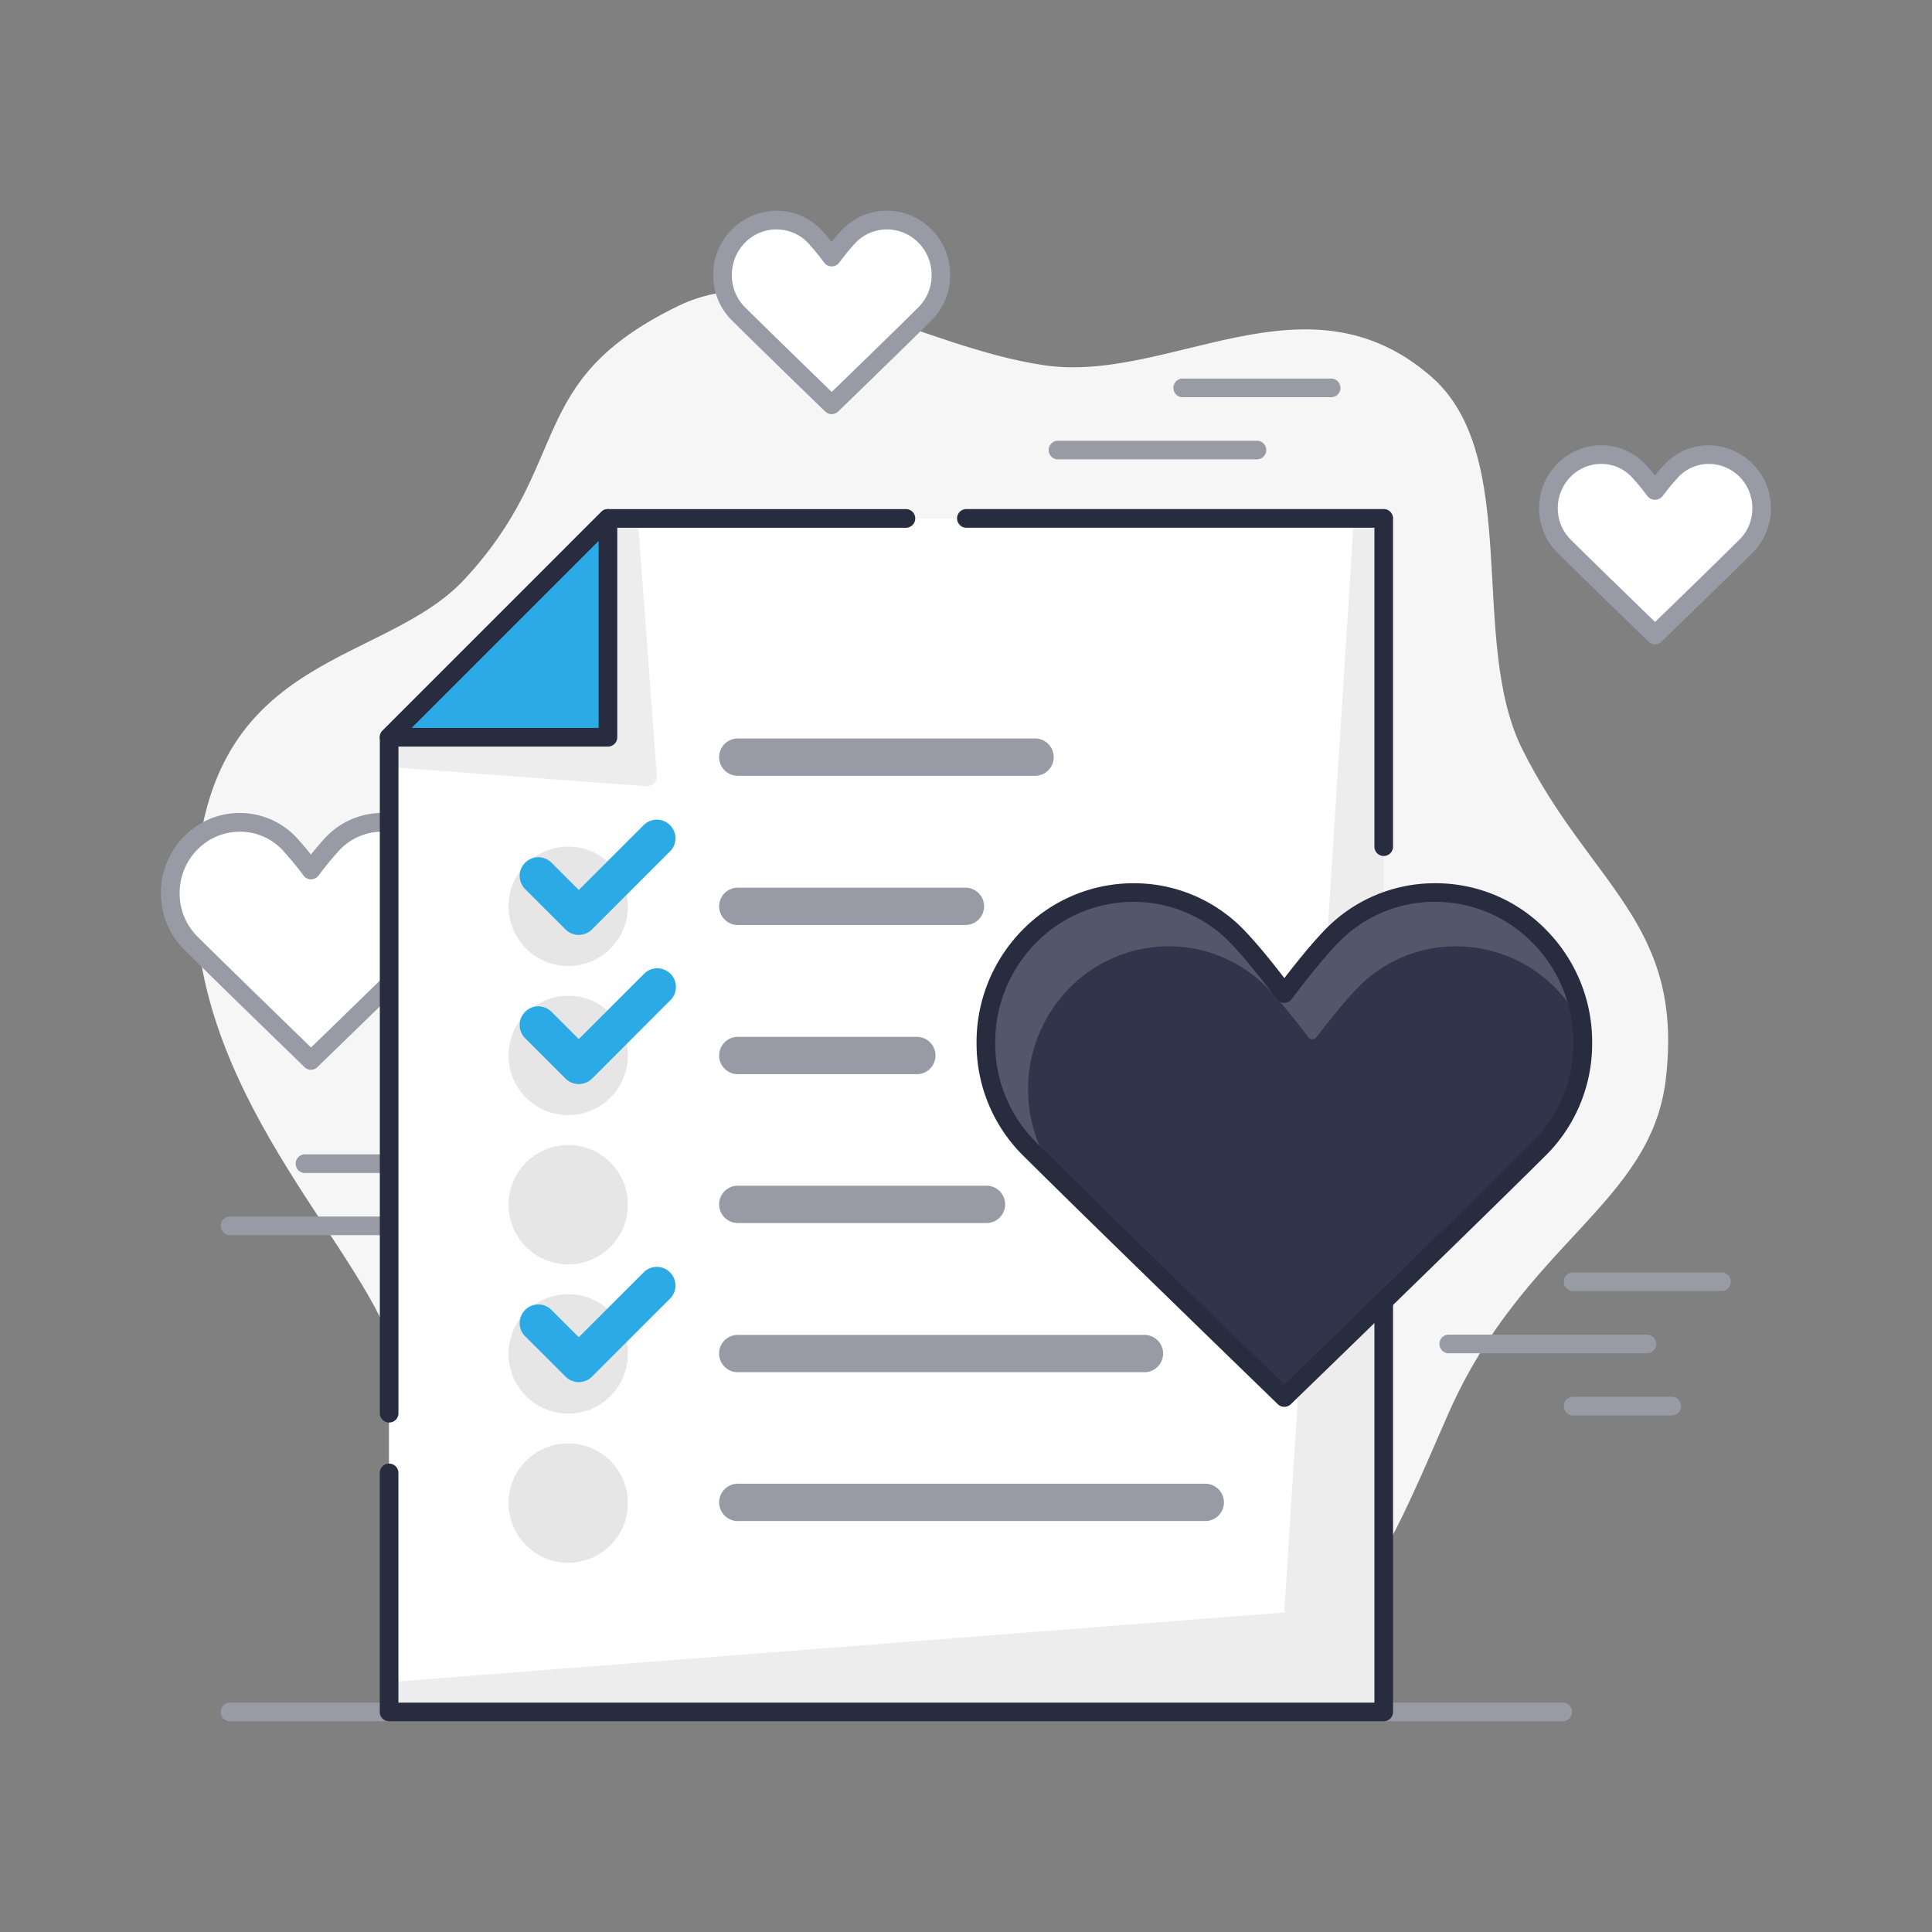 <svg id="bd2dde15-b078-4f06-9f36-8cc220c96bc9" data-name="Capa 1" xmlns="http://www.w3.org/2000/svg" viewBox="0 0 1080 1080"><rect x="0" y="0" width="1080" height="1080" fill="#808080" stroke="none"/><defs><style>.a5742cd3-0833-481a-9a19-1b33ead44a93{fill:#f6f6f6;}.a5e42f2a-1a17-43b9-b3f3-aa46909e7e40{fill:#989aa6;}.a16cd605-5512-48bb-9a4c-0a71c2bd7ac0{fill:#fff;}.b7fb2fd8-de42-4f0a-bdf6-c54399ef78a1{fill:#ededed;}.b1229468-7e26-462c-846a-2fb4643e47e9{fill:#282c3f;}.e6e8640f-415f-45dc-b066-2fc0e4db3ac2{fill:#30354c;}.a028d7be-7b9f-46be-b68b-45b97ddacf6d{fill:#52576a;}.a39dfdd9-c65f-422c-8e97-b8757852d065{fill:#2caae6;}.b78c8827-c799-4fd1-9e0a-9ecdb844d703{fill:#e6e6e6;}</style></defs><title>ICONS S2R</title><path class="a5742cd3-0833-481a-9a19-1b33ead44a93" d="M850.93,418.73c-30.35-60.86.33-163.89-51.09-208.4-69.82-60.44-145.94,4-215.88-6.11S438.51,142.17,379.21,171c-86.85,42.17-58.11,86.54-119.45,152.72C215,372,119.4,364,109.87,486.15c-9,115.46,83.14,200.24,107.66,261.42,25.3,63.13-1.89,94.82,51.5,136.93,51.76,40.83,146-4,215.88,6.12s147.62,79.69,208.81,55.17c63.12-25.3,88.53-93.36,115.93-155.6,42-95.32,113.32-116.89,121.56-187.06C941.47,515.7,889.11,495.24,850.93,418.73Z"/><path class="a5e42f2a-1a17-43b9-b3f3-aa46909e7e40" d="M873.59,962.2h-745a5.21,5.21,0,1,1,0-10.42h745a5.21,5.21,0,0,1,0,10.42Z"/><path class="a5e42f2a-1a17-43b9-b3f3-aa46909e7e40" d="M281.47,655.72H170.27a5.22,5.22,0,0,1,0-10.43h111.2a5.22,5.22,0,0,1,0,10.43Z"/><path class="a5e42f2a-1a17-43b9-b3f3-aa46909e7e40" d="M239.77,690.46H128.57a5.21,5.21,0,1,1,0-10.42h111.2a5.21,5.21,0,0,1,0,10.42Z"/><path class="a16cd605-5512-48bb-9a4c-0a71c2bd7ac0" d="M173.87,486.33a185.94,185.94,0,0,0-12.43-15.06,37.81,37.81,0,0,0-26.9-11.56,38.59,38.59,0,0,0-27.91,11.56,39.85,39.85,0,0,0-11.42,28.37,39.14,39.14,0,0,0,11.42,27.54c18.87,18.77,67.24,65.64,67.24,65.64s48.43-46.88,67.23-65.64a39.14,39.14,0,0,0,11.43-27.54,39.78,39.78,0,0,0-11.43-28.37,38.57,38.57,0,0,0-27.9-11.56,37.81,37.81,0,0,0-26.9,11.56A188.28,188.28,0,0,0,173.87,486.33Z"/><path class="a5e42f2a-1a17-43b9-b3f3-aa46909e7e40" d="M173.87,598a5.2,5.2,0,0,1-3.63-1.47c-.49-.47-48.61-47.1-67.28-65.68a44.2,44.2,0,0,1-13-31.2,44.83,44.83,0,0,1,12.92-32.07,43.47,43.47,0,0,1,62.26,0c2.87,3,6.16,6.94,8.69,10.15,2.54-3.21,5.83-7.19,8.69-10.15a43.46,43.46,0,0,1,62.25,0,44.74,44.74,0,0,1,12.93,32.08,44.19,44.19,0,0,1-13,31.18c-18.62,18.57-66.81,65.22-67.29,65.69A5.17,5.17,0,0,1,173.87,598ZM134.13,464.92a33.21,33.21,0,0,0-23.79,10,34.44,34.44,0,0,0-9.91,24.67,33.82,33.82,0,0,0,9.88,23.89c15.62,15.54,52,50.82,63.56,62.07,11.61-11.25,48-46.54,63.55-62.07a33.84,33.84,0,0,0,9.89-23.89,34.38,34.38,0,0,0-9.91-24.67,33,33,0,0,0-47.36,0,185.35,185.35,0,0,0-12,14.54,5.21,5.21,0,0,1-4.18,2.1h0a5.19,5.19,0,0,1-4.18-2.11,184.4,184.4,0,0,0-12-14.53,32.59,32.59,0,0,0-23.22-10Z"/><path class="b7fb2fd8-de42-4f0a-bdf6-c54399ef78a1" d="M773.51,957h-556V404.48L332.2,289.81H773.51Z"/><path class="a16cd605-5512-48bb-9a4c-0a71c2bd7ac0" d="M717.91,901.39,217.53,940.31V412.12L339.84,289.81h417Z"/><path class="b7fb2fd8-de42-4f0a-bdf6-c54399ef78a1" d="M217.53,412.12,339.84,289.81h16.68l10.65,143.68a5.57,5.57,0,0,1-6,6L217.53,428.8Z"/><path class="b1229468-7e26-462c-846a-2fb4643e47e9" d="M773.51,478.5a5.22,5.22,0,0,1-5.21-5.22V295H540a5.22,5.22,0,0,1,0-10.43H773.51a5.22,5.22,0,0,1,5.21,5.22V473.28A5.22,5.22,0,0,1,773.51,478.5Z"/><path class="b1229468-7e26-462c-846a-2fb4643e47e9" d="M217.53,795.21a5.21,5.21,0,0,1-5.21-5.21V412.12a5.2,5.2,0,0,1,1.53-3.68L336.16,286.12a5.2,5.2,0,0,1,3.68-1.53h166.8a5.22,5.22,0,0,1,0,10.43H342L222.74,414.28V790A5.21,5.21,0,0,1,217.53,795.21Z"/><path class="b1229468-7e26-462c-846a-2fb4643e47e9" d="M773.51,962.2h-556a5.21,5.21,0,0,1-5.21-5.21V823.36a5.21,5.21,0,1,1,10.42,0V951.78H768.3V506.64a5.21,5.21,0,1,1,10.42,0V957A5.21,5.21,0,0,1,773.51,962.2Z"/><path class="e6e8640f-415f-45dc-b066-2fc0e4db3ac2" d="M717.92,555.4s-15-20.27-26.35-31.94A80.27,80.27,0,0,0,634.52,499a81.79,81.79,0,0,0-59.18,24.51,84.52,84.52,0,0,0-24.22,60.17A82.93,82.93,0,0,0,575.34,642c40,39.8,142.58,139.18,142.58,139.18S820.6,681.79,860.49,642a83,83,0,0,0,24.22-58.4,84.35,84.35,0,0,0-24.22-60.17A81.78,81.78,0,0,0,801.31,499a80.23,80.23,0,0,0-57,24.51C733,535.13,717.92,555.4,717.92,555.4Z"/><path class="a028d7be-7b9f-46be-b68b-45b97ddacf6d" d="M597.79,552.37A78,78,0,0,1,654.18,529a76.49,76.49,0,0,1,54.37,23.36c8.22,8.47,18.48,21.69,22.91,27.52a2.76,2.76,0,0,0,4.4,0c4.43-5.82,14.7-19,22.93-27.52A76.41,76.41,0,0,1,813.13,529a77.93,77.93,0,0,1,56.39,23.36A79.21,79.21,0,0,1,884,572.61a83.89,83.89,0,0,0-23.52-49.15A81.78,81.78,0,0,0,801.31,499a80.23,80.23,0,0,0-57,24.51C733,535.13,717.92,555.4,717.92,555.4s-15-20.27-26.35-31.94A80.27,80.27,0,0,0,634.52,499a81.79,81.79,0,0,0-59.18,24.51,84.52,84.52,0,0,0-24.22,60.17A82.93,82.93,0,0,0,575.34,642c4.51,4.48,9.84,9.76,15.7,15.53a79.43,79.43,0,0,1-16.33-47.85A80.51,80.51,0,0,1,597.79,552.37Z"/><path class="b1229468-7e26-462c-846a-2fb4643e47e9" d="M717.92,786.42a5.19,5.19,0,0,1-3.63-1.46c-1-1-103.06-99.87-142.63-139.24a87.92,87.92,0,0,1-25.75-62.05,89.26,89.26,0,0,1,25.72-63.87,86.83,86.83,0,0,1,63-26.06,85.26,85.26,0,0,1,60.73,26.09c7.86,8.1,17.29,20,22.61,26.94,5.33-6.93,14.76-18.84,22.62-26.94a85.23,85.23,0,0,1,60.71-26.09,86.11,86.11,0,0,1,63,26.06,89.1,89.1,0,0,1,25.72,63.87,87.94,87.94,0,0,1-25.75,62.05C824.71,685.06,722.57,784,721.54,785A5.16,5.16,0,0,1,717.92,786.42ZM633.65,504.15a76.18,76.18,0,0,0-54.6,23,78.93,78.93,0,0,0-22.72,56.47A77.52,77.52,0,0,0,579,638.33c35.26,35.1,120.3,117.59,138.9,135.62,18.61-18,103.72-100.55,138.89-135.62a77.58,77.58,0,0,0,22.69-54.75,78.83,78.83,0,0,0-22.71-56.46,76.36,76.36,0,0,0-55.42-23A74.84,74.84,0,0,0,748,527.09c-11,11.29-25.78,31.22-25.93,31.42a5.21,5.21,0,0,1-4.18,2.1h0a5.19,5.19,0,0,1-4.19-2.11c-.15-.2-15-20.13-25.91-31.41a74.87,74.87,0,0,0-53.36-22.93Z"/><path class="a16cd605-5512-48bb-9a4c-0a71c2bd7ac0" d="M464.94,143.67A148.54,148.54,0,0,0,455.3,132a29.41,29.41,0,0,0-20.88-9,30,30,0,0,0-21.66,9,30.93,30.93,0,0,0-8.86,22,30.37,30.37,0,0,0,8.86,21.38c14.64,14.56,52.18,50.94,52.18,50.94s37.59-36.39,52.18-50.94A30.4,30.4,0,0,0,526,154a30.89,30.89,0,0,0-8.87-22,30,30,0,0,0-21.66-9,29.39,29.39,0,0,0-20.87,9A149.64,149.64,0,0,0,464.94,143.67Z"/><path class="a5e42f2a-1a17-43b9-b3f3-aa46909e7e40" d="M464.94,231.53a5.2,5.2,0,0,1-3.63-1.47c-.37-.36-37.73-36.56-52.22-51a35.42,35.42,0,0,1-10.4-25,35.65,35.65,0,0,1,35.79-36.24A34.46,34.46,0,0,1,459,128.36c1.92,2,4.08,4.54,5.91,6.81,1.82-2.27,4-4.83,5.9-6.81a34.46,34.46,0,0,1,24.56-10.56h.38a34.92,34.92,0,0,1,25.05,10.53,35.88,35.88,0,0,1,10.36,25.72,35.49,35.49,0,0,1-10.4,25c-14.45,14.42-51.86,50.64-52.24,51A5.16,5.16,0,0,1,464.94,231.53ZM434.1,128.22a24.63,24.63,0,0,0-17.63,7.43A25.54,25.54,0,0,0,409.11,154a25.14,25.14,0,0,0,7.33,17.73c11.77,11.71,38.72,37.88,48.5,47.37,9.79-9.49,36.77-35.67,48.5-47.37A25.12,25.12,0,0,0,520.77,154a25.53,25.53,0,0,0-7.35-18.31,24.54,24.54,0,0,0-17.9-7.42,24.15,24.15,0,0,0-17.19,7.38c-3.86,4-9.15,11.1-9.21,11.17a5.21,5.21,0,0,1-4.18,2.1h0a5.22,5.22,0,0,1-4.19-2.1,140.74,140.74,0,0,0-9.19-11.17,24.16,24.16,0,0,0-17.2-7.38Z"/><path class="a16cd605-5512-48bb-9a4c-0a71c2bd7ac0" d="M925.2,274.29a141.9,141.9,0,0,0-9.42-11.42,28.69,28.69,0,0,0-20.37-8.75,29.22,29.22,0,0,0-21.15,8.75,30.19,30.19,0,0,0-8.65,21.5,29.62,29.62,0,0,0,8.65,20.86C888.55,319.45,925.2,355,925.2,355s36.69-35.52,50.94-49.73a29.65,29.65,0,0,0,8.65-20.86,30.19,30.19,0,0,0-8.65-21.5A29.24,29.24,0,0,0,955,254.12a28.67,28.67,0,0,0-20.37,8.75A141.9,141.9,0,0,0,925.2,274.29Z"/><path class="a5e42f2a-1a17-43b9-b3f3-aa46909e7e40" d="M925.2,360.17a5.16,5.16,0,0,1-3.62-1.47c-.38-.35-36.85-35.69-51-49.77a34.74,34.74,0,0,1-10.19-24.52,34.94,34.94,0,0,1,35.06-35.51,33.75,33.75,0,0,1,24.06,10.35c1.85,1.9,3.92,4.35,5.68,6.54,1.77-2.19,3.83-4.64,5.69-6.55a33.76,33.76,0,0,1,24.05-10.34,35.24,35.24,0,0,1,24.88,60c-14.12,14.08-50.63,49.43-51,49.78A5.16,5.16,0,0,1,925.2,360.17ZM895.1,259.33a23.92,23.92,0,0,0-17.13,7.2,24.9,24.9,0,0,0-7.15,17.8,24.36,24.36,0,0,0,7.12,17.21c11.46,11.4,37.64,36.83,47.26,46.16,9.63-9.33,35.83-34.77,47.26-46.16a24.33,24.33,0,0,0,7.11-17.21,24.81,24.81,0,0,0-7.14-17.79,24.42,24.42,0,0,0-17.38-7.21,23.46,23.46,0,0,0-16.69,7.17,136.11,136.11,0,0,0-9,10.89,5.41,5.41,0,0,1-8.38,0,136.59,136.59,0,0,0-9-10.89,23.44,23.44,0,0,0-16.69-7.17Z"/><polygon class="a39dfdd9-c65f-422c-8e97-b8757852d065" points="217.53 412.12 339.84 289.81 339.84 412.12 217.53 412.12"/><path class="b1229468-7e26-462c-846a-2fb4643e47e9" d="M339.84,417.34H217.53a5.21,5.21,0,0,1-3.68-8.9L336.16,286.12a5.21,5.21,0,0,1,8.9,3.69V412.12A5.22,5.22,0,0,1,339.84,417.34ZM230.11,406.91H334.63V302.39Z"/><path class="a5e42f2a-1a17-43b9-b3f3-aa46909e7e40" d="M578.92,433.67H412.12a10.43,10.43,0,0,1,0-20.85h166.8a10.43,10.43,0,0,1,0,20.85Z"/><path class="b78c8827-c799-4fd1-9e0a-9ecdb844d703" d="M351,590a33.36,33.36,0,1,1-33.37-33.36A33.37,33.37,0,0,1,351,590Z"/><path class="a5e42f2a-1a17-43b9-b3f3-aa46909e7e40" d="M540,517.07H412.12a10.43,10.43,0,0,1,0-20.85H540a10.43,10.43,0,0,1,0,20.85Z"/><path class="a5e42f2a-1a17-43b9-b3f3-aa46909e7e40" d="M512.2,600.46H412.12a10.43,10.43,0,0,1,0-20.85H512.2a10.43,10.43,0,1,1,0,20.85Z"/><path class="b78c8827-c799-4fd1-9e0a-9ecdb844d703" d="M351,506.64a33.36,33.36,0,1,1-33.37-33.36A33.36,33.36,0,0,1,351,506.64Z"/><path class="a39dfdd9-c65f-422c-8e97-b8757852d065" d="M323.55,522.62h0a10.4,10.4,0,0,1-7.37-3L293.56,497a10.42,10.42,0,0,1,14.74-14.74l15.25,15.25,36.73-36.72A10.42,10.42,0,0,1,375,475.48l-44.1,44.09A10.4,10.4,0,0,1,323.55,522.62Z"/><path class="a39dfdd9-c65f-422c-8e97-b8757852d065" d="M323.55,606h0a10.44,10.44,0,0,1-7.37-3l-22.62-22.63A10.42,10.42,0,0,1,308.3,565.6l15.25,15.25,36.73-36.72A10.42,10.42,0,0,1,375,558.87L330.92,603A10.44,10.44,0,0,1,323.55,606Z"/><path class="b78c8827-c799-4fd1-9e0a-9ecdb844d703" d="M351,673.44a33.36,33.36,0,1,1-33.37-33.36A33.37,33.37,0,0,1,351,673.44Z"/><path class="b78c8827-c799-4fd1-9e0a-9ecdb844d703" d="M351,840.23a33.36,33.36,0,1,1-33.37-33.36A33.36,33.36,0,0,1,351,840.23Z"/><path class="b78c8827-c799-4fd1-9e0a-9ecdb844d703" d="M351,756.83a33.36,33.36,0,1,1-33.37-33.35A33.36,33.36,0,0,1,351,756.83Z"/><path class="a5e42f2a-1a17-43b9-b3f3-aa46909e7e40" d="M551.12,683.67h-139a10.43,10.43,0,0,1,0-20.85h139a10.43,10.43,0,1,1,0,20.85Z"/><path class="a5e42f2a-1a17-43b9-b3f3-aa46909e7e40" d="M640.08,767.07h-228a10.43,10.43,0,0,1,0-20.85h228a10.43,10.43,0,0,1,0,20.85Z"/><path class="a39dfdd9-c65f-422c-8e97-b8757852d065" d="M323.55,772.63h0a10.41,10.41,0,0,1-7.37-3.06L293.56,747a10.42,10.42,0,1,1,14.74-14.74l15.25,15.25,36.73-36.72A10.42,10.42,0,0,1,375,725.48l-44.1,44.09A10.41,10.41,0,0,1,323.55,772.63Z"/><path class="a5e42f2a-1a17-43b9-b3f3-aa46909e7e40" d="M673.43,850.27H412.12a10.43,10.43,0,0,1,0-20.85H673.43a10.43,10.43,0,1,1,0,20.85Z"/><path class="a5e42f2a-1a17-43b9-b3f3-aa46909e7e40" d="M962.55,721.74h-83.4a5.22,5.22,0,0,1,0-10.43h83.4a5.22,5.22,0,0,1,0,10.43Z"/><path class="a5e42f2a-1a17-43b9-b3f3-aa46909e7e40" d="M920.85,756.49H809.65a5.22,5.22,0,0,1,0-10.43h111.2a5.22,5.22,0,0,1,0,10.43Z"/><path class="a5e42f2a-1a17-43b9-b3f3-aa46909e7e40" d="M934.75,791.24h-55.6a5.22,5.22,0,0,1,0-10.43h55.6a5.22,5.22,0,0,1,0,10.43Z"/><path class="a5e42f2a-1a17-43b9-b3f3-aa46909e7e40" d="M744.33,222.05h-83.4a5.22,5.22,0,0,1,0-10.43h83.4a5.22,5.22,0,0,1,0,10.43Z"/><path class="a5e42f2a-1a17-43b9-b3f3-aa46909e7e40" d="M702.63,256.79H591.43a5.21,5.21,0,1,1,0-10.42h111.2a5.21,5.21,0,1,1,0,10.42Z"/></svg>